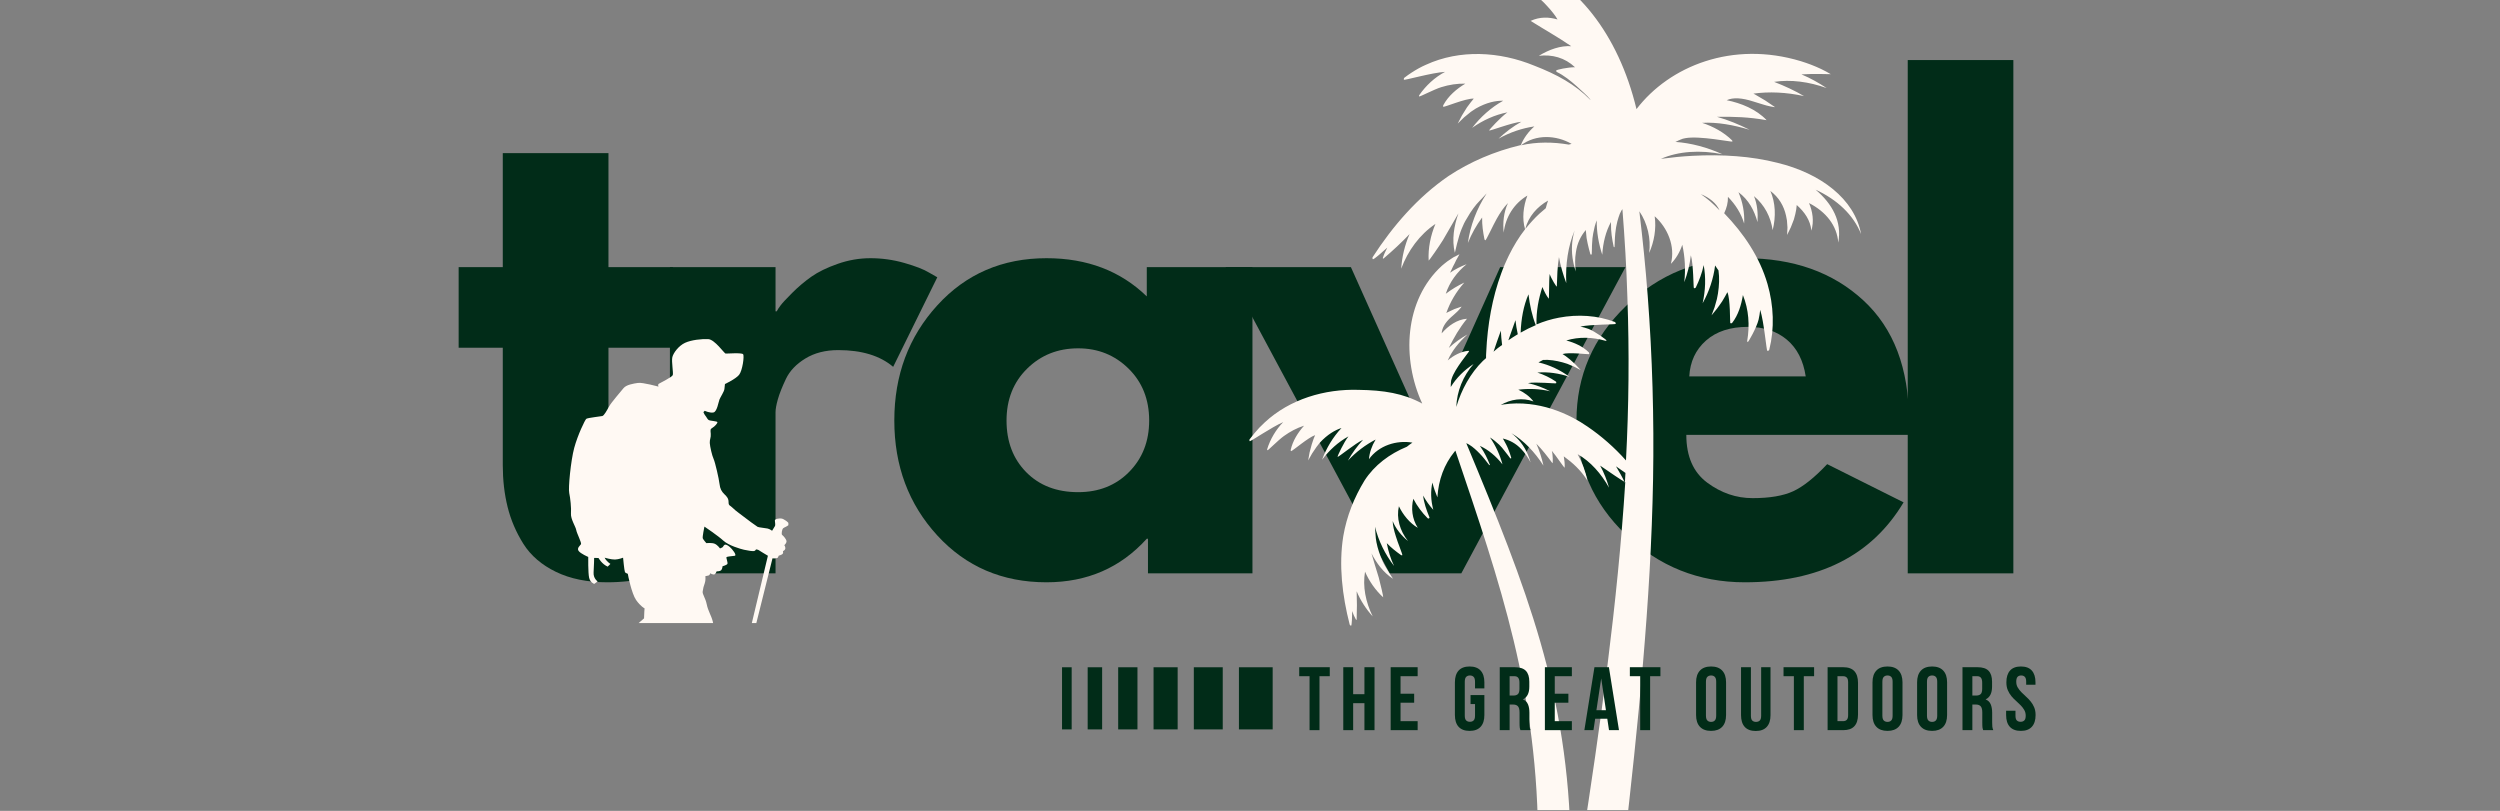 <svg xmlns="http://www.w3.org/2000/svg" xmlns:xlink="http://www.w3.org/1999/xlink" width="1002" zoomAndPan="magnify" viewBox="0 0 751.5 243.75" height="325" preserveAspectRatio="xMidYMid meet" version="1.2"><rect x="0" y="0" width="751.5" height="243.75" fill="#808080" stroke="none"/><defs><clipPath id="6249b29d04"><path d="M 134 0 L 617 0 L 617 243.5 L 134 243.5 Z M 134 0 "/></clipPath><clipPath id="2d2a79e41e"><path d="M 0.879 12 L 475 12 L 475 237 L 0.879 237 Z M 0.879 12 "/></clipPath><clipPath id="486973c3da"><rect x="0" width="475" y="0" height="225"/></clipPath><clipPath id="316c52e41f"><path d="M 241.5 0 L 425.484 0 L 425.484 243.5 L 241.5 243.5 Z M 241.5 0 "/></clipPath><clipPath id="ba605867ce"><path d="M 13.168 101.824 L 102.984 101.824 L 102.984 187.297 L 13.168 187.297 Z M 13.168 101.824 "/></clipPath><clipPath id="4b13048758"><rect x="0" width="483" y="0" height="244"/></clipPath></defs><g id="746425059c"><g clip-rule="nonzero" clip-path="url(#6249b29d04)"><g transform="matrix(1,0,0,1,134,-0)"><g clip-path="url(#4b13048758)"><g clip-rule="nonzero" clip-path="url(#2d2a79e41e)"><g transform="matrix(1,0,0,1,-0,12)"><g id="f5ae9dd91c" clip-path="url(#486973c3da)"><g style="fill:#012c18;fill-opacity:1;"><g transform="translate(0.996, 160.349)"><path style="stroke:none" d="M 16.141 -92.047 L 16.141 -126.312 L 47.906 -126.312 L 47.906 -92.047 L 67.281 -92.047 L 67.281 -67.828 L 47.906 -67.828 L 47.906 -38.578 C 47.906 -30.086 50.297 -25.844 55.078 -25.844 C 56.273 -25.844 57.531 -26.078 58.844 -26.547 C 60.164 -27.023 61.188 -27.504 61.906 -27.984 L 62.984 -28.703 L 70.875 -3.047 C 64.051 0.773 56.273 2.688 47.547 2.688 C 41.566 2.688 36.422 1.641 32.109 -0.453 C 27.805 -2.547 24.547 -5.352 22.328 -8.875 C 20.117 -12.406 18.535 -16.113 17.578 -20 C 16.617 -23.895 16.141 -28.051 16.141 -32.469 L 16.141 -67.828 L 2.875 -67.828 L 2.875 -92.047 Z M 16.141 -92.047 "/></g></g><g style="fill:#012c18;fill-opacity:1;"><g transform="translate(56.611, 160.349)"><path style="stroke:none" d="M 10.766 0 L 10.766 -92.047 L 42.516 -92.047 L 42.516 -78.766 L 42.875 -78.766 C 43.113 -79.242 43.504 -79.844 44.047 -80.562 C 44.586 -81.281 45.754 -82.535 47.547 -84.328 C 49.336 -86.117 51.25 -87.734 53.281 -89.172 C 55.32 -90.609 57.957 -91.895 61.188 -93.031 C 64.414 -94.164 67.703 -94.734 71.047 -94.734 C 74.516 -94.734 77.922 -94.254 81.266 -93.297 C 84.617 -92.336 87.078 -91.379 88.641 -90.422 L 91.141 -89 L 77.875 -62.078 C 73.926 -65.43 68.422 -67.109 61.359 -67.109 C 57.535 -67.109 54.25 -66.27 51.5 -64.594 C 48.75 -62.914 46.801 -60.879 45.656 -58.484 C 44.52 -56.098 43.711 -54.066 43.234 -52.391 C 42.754 -50.711 42.516 -49.395 42.516 -48.438 L 42.516 0 Z M 10.766 0 "/></g></g><g style="fill:#012c18;fill-opacity:1;"><g transform="translate(130.706, 160.349)"><path style="stroke:none" d="M 17.047 -11.391 C 8.43 -20.785 4.125 -32.301 4.125 -45.938 C 4.125 -59.57 8.43 -71.113 17.047 -80.562 C 25.66 -90.008 36.602 -94.734 49.875 -94.734 C 62.082 -94.734 72.129 -90.906 80.016 -83.25 L 80.016 -92.047 L 111.781 -92.047 L 111.781 0 L 80.375 0 L 80.375 -10.406 L 80.016 -10.406 C 72.129 -1.676 62.082 2.688 49.875 2.688 C 36.602 2.688 25.66 -2.004 17.047 -11.391 Z M 44.047 -61.531 C 39.922 -57.469 37.859 -52.266 37.859 -45.922 C 37.859 -39.586 39.832 -34.414 43.781 -30.406 C 47.727 -26.406 52.93 -24.406 59.391 -24.406 C 65.609 -24.406 70.719 -26.438 74.719 -30.5 C 78.727 -34.57 80.734 -39.719 80.734 -45.938 C 80.734 -52.27 78.672 -57.469 74.547 -61.531 C 70.422 -65.602 65.367 -67.641 59.391 -67.641 C 53.285 -67.641 48.172 -65.602 44.047 -61.531 Z M 44.047 -61.531 "/></g></g><g style="fill:#012c18;fill-opacity:1;"><g transform="translate(237.99, 160.349)"><path style="stroke:none" d="M 34.094 -92.047 L 56.516 -41.984 L 78.953 -92.047 L 116.625 -92.047 L 67.281 0 L 45.75 0 L -3.594 -92.047 Z M 34.094 -92.047 "/></g></g><g style="fill:#012c18;fill-opacity:1;"><g transform="translate(335.767, 160.349)"><path style="stroke:none" d="M 103.891 -41.625 L 37.141 -41.625 C 37.141 -35.164 39.234 -30.379 43.422 -27.266 C 47.609 -24.16 52.156 -22.609 57.062 -22.609 C 62.195 -22.609 66.258 -23.297 69.25 -24.672 C 72.25 -26.047 75.66 -28.766 79.484 -32.828 L 102.453 -21.344 C 92.879 -5.32 76.969 2.688 54.719 2.688 C 40.844 2.688 28.941 -2.066 19.016 -11.578 C 9.086 -21.086 4.125 -32.539 4.125 -45.938 C 4.125 -59.332 9.086 -70.812 19.016 -80.375 C 28.941 -89.945 40.844 -94.734 54.719 -94.734 C 69.312 -94.734 81.18 -90.516 90.328 -82.078 C 99.484 -73.648 104.062 -61.602 104.062 -45.938 C 104.062 -43.781 104.004 -42.344 103.891 -41.625 Z M 38.031 -59.203 L 73.031 -59.203 C 72.312 -63.992 70.426 -67.672 67.375 -70.234 C 64.32 -72.805 60.406 -74.094 55.625 -74.094 C 50.352 -74.094 46.16 -72.719 43.047 -69.969 C 39.941 -67.219 38.27 -63.629 38.031 -59.203 Z M 38.031 -59.203 "/></g></g><g style="fill:#012c18;fill-opacity:1;"><g transform="translate(428.699, 160.349)"><path style="stroke:none" d="M 10.766 0 L 10.766 -154.297 L 42.516 -154.297 L 42.516 0 Z M 10.766 0 "/></g></g></g></g></g><g clip-rule="nonzero" clip-path="url(#316c52e41f)"><path style=" stroke:none;fill-rule:nonzero;fill:#fff9f3;fill-opacity:1;" d="M 411.777 57.02 C 418.262 60.02 423.137 64.574 425.441 70.363 C 423.512 59.805 413.277 52.09 400.258 48.93 C 392.488 46.945 383.754 46.359 374.754 46.84 C 371.645 47 368.484 47.32 365.27 47.75 C 370.52 45.445 377.109 45.02 383.754 46.359 C 379.254 44.32 374.324 42.98 369.609 42.66 C 369.719 42.605 369.77 42.605 369.879 42.555 C 370.305 42.34 370.734 42.125 371.164 41.965 C 371.379 41.855 371.645 41.75 371.859 41.695 C 372.129 41.645 372.344 41.59 372.609 41.535 C 376.844 40.73 386.703 42.77 386.754 42.555 C 386.809 42.445 386.754 42.285 386.648 42.18 C 384.289 39.82 380.969 38 377.648 36.926 C 382.254 36.66 387.078 37.57 391.953 39.016 C 388.844 37.465 385.523 36.07 382.094 35.105 C 387.129 35.051 391.578 35.16 397.043 36.125 C 393.988 32.855 389.328 30.98 385.039 30.121 C 386.969 29.211 389.703 29.426 393.023 30.5 C 393.988 30.82 395.113 31.141 396.133 31.461 C 396.828 31.73 399.828 32.375 399.508 32.16 C 398.863 31.73 397.258 30.605 396.668 30.23 C 395.703 29.641 394.633 28.996 393.668 28.461 L 393.078 28.141 C 397.793 27.496 402.938 27.711 408.293 28.891 C 405.508 27.23 402.453 25.836 399.293 24.605 C 404.277 23.855 409.742 24.551 415.098 26.48 C 412.742 24.926 410.223 23.48 407.492 22.355 C 407.543 22.355 407.598 22.355 407.652 22.355 C 408.562 22.301 409.527 22.301 410.438 22.246 C 411.402 22.246 412.367 22.246 413.332 22.246 C 414.297 22.246 415.312 22.301 416.332 22.301 C 415.422 21.766 414.457 21.23 413.438 20.746 C 412.473 20.316 411.457 19.836 410.438 19.461 C 409.418 19.086 408.402 18.711 407.332 18.391 C 386.809 12.172 367.84 19.836 357.93 32.801 C 352.465 10.031 339.445 -5.938 324.012 -11.027 C 328.086 -8.133 331.836 -4.648 335.105 -0.309 C 334.516 -0.793 333.82 -1.223 333.176 -1.648 C 332.156 -2.293 331.086 -2.773 330.016 -3.148 C 328.246 -3.738 326.477 -4.062 324.656 -4.062 C 324.551 -4.062 324.441 -3.898 324.441 -3.738 C 324.441 -3.578 327.656 -1.438 329.051 -0.203 C 329.746 0.441 330.441 1.082 331.086 1.832 L 331.566 2.367 L 332.051 2.906 C 332.371 3.281 332.691 3.656 332.961 4.031 C 333.391 4.566 333.82 5.207 334.195 5.852 C 331.621 5.102 328.891 4.992 326.102 6.281 C 330.281 8.906 334.246 11.102 338.32 13.887 C 335.105 13.676 331.73 14.852 328.566 16.781 C 332.531 16.301 336.391 17.316 339.445 20.211 C 337.246 20.211 333.766 20.961 333.766 21.23 C 333.766 21.391 333.926 21.605 333.926 21.605 C 336.121 22.676 338.051 24.23 339.98 25.945 C 341.32 27.23 342.875 28.461 344.105 29.961 C 344.051 29.961 344.051 29.961 344 29.961 C 339.445 25.355 334.086 22.406 327.176 19.727 C 316.727 15.441 304.832 14.801 294.652 19.461 C 293.152 20.105 291.652 20.961 290.258 21.871 C 289.562 22.301 288.863 22.836 288.223 23.316 C 288.008 23.426 287.953 23.695 288.008 23.961 C 288.113 24.23 296.473 21.816 300.383 21.605 C 297.332 23.211 294.598 25.73 292.617 28.621 C 292.562 28.73 292.508 28.891 292.617 28.996 C 292.723 29.16 297.117 26.855 299.207 26.211 C 301.617 25.461 304.027 25.086 306.492 25.141 C 303.867 26.695 301.348 28.836 299.848 31.625 C 299.797 31.785 299.742 31.945 299.848 32.105 C 300.332 32.211 306.602 29.535 309.012 29.641 C 308.688 30.016 308.367 30.391 308.102 30.766 L 306.977 32.266 C 306.492 33.016 305.957 33.875 305.477 34.676 C 305.207 35.215 304.457 36.605 304.188 37.141 C 304.617 36.715 305.688 35.695 306.117 35.266 C 306.762 34.73 307.512 34.141 308.152 33.605 L 309.602 32.641 C 312.867 30.766 315.707 30.23 317.852 30.285 C 314.262 32.266 311.047 35.16 308.527 38.43 C 311.797 36.125 315.332 34.516 319.137 33.766 C 317.102 35.215 313.566 39.07 313.617 39.23 C 313.781 39.445 320.531 36.82 323.316 36.605 C 320.797 38 318.496 39.766 316.457 41.695 C 319.887 39.766 323.531 38.535 327.227 38 C 325.461 39.555 324.012 41.535 323.156 43.625 C 323.051 43.625 322.996 43.625 322.887 43.68 C 315.281 45.5 307.938 48.609 301.457 52.895 C 292.133 59.27 284.633 68.004 278.633 77.273 C 278.523 77.488 278.523 77.703 278.684 77.918 C 278.898 78.129 281.793 75.559 283.023 74.434 C 282.488 75.453 282.008 76.469 281.684 77.543 C 281.633 77.648 281.793 77.809 281.898 77.703 C 284.738 75.289 287.203 72.988 289.723 70.363 C 288.277 73.629 287.418 77.273 287.203 80.758 C 289.238 75.344 292.723 70.523 297.492 67.309 C 296.043 70.738 295.242 74.648 295.457 78.344 C 295.562 78.398 298.617 74.004 299.742 72.184 C 300.867 70.199 303.277 66.074 304.402 64.145 C 303.062 67.898 302.367 72.074 303.332 75.988 C 303.332 75.988 304.402 71.059 305.367 68.809 C 305.797 67.684 306.332 66.609 306.977 65.594 C 307.562 64.52 308.207 63.559 308.902 62.594 C 310.027 60.984 311.527 59.699 312.816 58.199 C 312.816 58.199 312.816 58.199 312.816 58.254 C 309.922 62.699 307.938 67.898 307.242 73.039 C 308.367 70.254 309.816 67.684 311.527 65.379 C 311.477 67.629 311.797 69.773 312.227 71.914 C 312.281 72.074 312.332 72.184 312.492 72.238 C 312.707 72.344 314.852 67.629 315.922 65.754 C 316.941 63.934 318.066 62.27 319.297 61.039 C 318.012 63.77 317.691 66.984 318.012 69.934 C 318.547 65.27 321.121 61.145 325.137 58.789 C 323.906 61.949 323.477 65.754 324.441 68.914 C 322.566 71.324 320.961 73.953 319.566 76.793 C 319.137 77.648 318.762 78.559 318.332 79.469 C 317.957 80.383 317.582 81.293 317.262 82.203 C 314.582 89.488 313.137 97.582 312.762 105.832 C 312.707 106.422 312.707 107.062 312.707 107.652 C 312.387 107.922 312.066 108.242 311.742 108.512 C 308.047 112.152 305.312 117.082 303.762 122.336 C 303.922 117.617 305.797 113.012 308.957 109.422 C 306.227 111.191 303.812 113.547 302.098 116.332 C 302.098 116.281 302.098 116.172 302.098 116.117 C 302.098 115.742 302.098 115.367 302.152 114.992 C 302.152 114.781 302.207 114.617 302.207 114.402 C 302.262 114.242 302.312 114.027 302.367 113.867 C 303.277 110.812 307.727 105.672 307.617 105.562 C 307.562 105.457 307.457 105.457 307.352 105.457 C 305.152 105.672 302.902 106.848 301.188 108.352 C 302.527 105.297 304.672 102.777 307.137 100.527 C 305.152 101.652 303.223 102.992 301.508 104.598 C 303.117 101.383 304.617 98.707 306.977 95.812 C 303.973 96.027 301.297 97.957 299.367 100.207 C 299.473 98.543 300.438 96.938 302.152 95.383 C 302.688 94.953 303.223 94.418 303.762 93.938 C 304.137 93.668 305.527 92.113 305.312 92.168 C 304.832 92.328 303.652 92.758 303.172 92.918 C 302.473 93.238 301.777 93.562 301.133 93.883 L 300.758 94.098 C 301.887 90.828 303.707 87.723 306.172 84.934 C 304.242 85.848 302.367 86.973 300.598 88.312 C 301.723 84.828 303.973 81.773 306.867 79.418 C 305.152 80.059 303.438 80.918 301.887 81.988 C 301.887 81.934 301.938 81.934 301.938 81.883 C 302.207 81.293 302.527 80.703 302.797 80.059 C 303.117 79.469 303.438 78.879 303.707 78.238 C 304.027 77.648 304.402 77.059 304.723 76.418 C 304.082 76.738 303.438 77.059 302.848 77.379 C 302.262 77.754 301.672 78.129 301.082 78.559 C 300.492 78.988 299.957 79.469 299.422 79.898 C 288.113 90.238 287.312 107.867 293.527 121.316 C 287.793 118.207 281.898 117.297 274.398 117.191 C 264.219 116.867 253.715 119.977 246.215 126.941 C 245.09 127.961 244.02 129.086 243.055 130.266 C 242.57 130.852 242.145 131.441 241.66 132.031 C 241.5 132.191 241.555 132.461 241.66 132.621 C 241.82 132.836 248.41 128.281 251.734 126.887 C 249.539 129.141 247.824 132.031 246.91 135.031 C 246.859 135.141 246.91 135.246 247.02 135.355 C 247.125 135.461 250.289 132.246 251.949 131.066 C 253.824 129.727 255.805 128.656 258.004 127.961 C 256.129 130.051 254.574 132.566 253.984 135.246 C 253.93 135.355 253.984 135.516 254.09 135.621 C 254.574 135.57 259.234 131.496 261.324 130.801 C 261.164 131.176 261.004 131.602 260.844 131.977 L 260.309 133.586 C 260.094 134.336 259.879 135.191 259.664 135.996 C 259.559 136.531 259.344 137.871 259.234 138.406 C 259.504 137.926 260.145 136.746 260.414 136.32 C 260.844 135.676 261.324 134.98 261.754 134.336 L 262.719 133.105 C 265.023 130.586 267.379 129.246 269.254 128.656 C 266.684 131.391 264.699 134.711 263.414 138.195 C 265.609 135.301 268.238 132.891 271.344 131.176 C 269.949 132.941 267.969 137.176 268.074 137.336 C 268.289 137.496 273.379 133.266 275.738 132.191 C 273.969 134.121 272.414 136.211 271.184 138.461 C 273.648 135.836 276.434 133.746 279.488 132.141 C 279.488 132.141 279.488 132.141 279.488 132.191 C 278.363 134.016 277.668 136.051 277.508 138.031 C 280.453 133.906 285.812 132.246 290.578 133.051 C 289.988 133.426 289.453 133.855 288.918 134.281 C 283.723 136.426 279.168 139.801 276.168 144.461 C 273.059 149.555 270.809 155.18 269.789 161.18 C 268.398 169.859 269.469 179.023 271.719 187.754 C 271.773 187.914 271.934 188.078 272.148 188.078 C 272.363 188.078 272.469 185.023 272.469 183.684 C 272.738 184.539 273.113 185.398 273.594 186.254 C 273.648 186.363 273.809 186.363 273.809 186.203 C 273.918 183.254 273.918 180.574 273.809 177.734 C 274.934 180.469 276.648 183.094 278.633 185.289 C 276.488 180.949 275.578 176.234 276.328 171.844 C 277.559 174.684 279.488 177.469 281.793 179.559 C 281.898 179.559 280.934 175.324 280.453 173.609 C 279.918 171.844 278.738 168.09 278.258 166.324 C 279.758 169.27 281.898 172.164 284.738 173.984 C 284.738 173.984 282.383 170.449 281.578 168.629 C 281.148 167.715 280.828 166.805 280.508 165.84 C 280.184 164.93 279.969 163.965 279.758 163 C 279.434 161.449 279.488 159.895 279.328 158.34 C 280.344 162.52 282.383 166.699 285.062 170.129 C 283.988 167.879 283.293 165.574 282.863 163.27 C 284.203 164.664 285.648 165.789 287.148 166.859 C 287.258 166.914 287.363 166.965 287.523 166.914 C 287.738 166.859 286.078 162.949 285.598 161.234 C 285.062 159.57 284.688 158.02 284.633 156.625 C 285.543 158.93 287.312 161.074 289.238 162.625 C 286.773 159.52 285.703 155.715 286.508 152.18 C 287.738 154.75 289.777 157.27 292.188 158.66 C 290.418 155.875 290.152 152.715 290.848 149.93 C 291.973 152.125 293.473 154.105 295.133 155.77 C 295.402 156.035 295.832 155.77 295.668 155.445 C 294.758 153.25 294.008 151.055 293.793 148.965 C 294.652 150.516 295.668 151.965 296.848 153.25 C 296.098 150.355 295.992 147.625 296.582 145.051 C 296.957 146.605 297.492 148.105 298.082 149.5 C 298.402 144.25 300.117 139.586 303.223 135.781 C 303.332 135.676 303.438 135.57 303.492 135.461 C 316.996 175.484 328.461 208.277 328.352 254.41 C 328.352 254.41 330.871 254.516 338.16 254.41 C 337.461 208.543 325.086 177.199 306.762 133.211 C 306.812 133.211 306.812 133.211 306.867 133.266 C 307.137 133.371 307.402 133.531 307.672 133.691 L 308.477 134.23 C 308.957 134.605 309.602 135.141 310.027 135.57 C 310.242 135.781 310.566 136.105 310.777 136.32 C 311.797 137.336 312.656 138.516 313.617 139.746 C 313.727 139.91 313.941 139.801 313.832 139.641 C 313.137 137.871 312.227 135.996 311.102 134.391 C 310.992 134.281 310.941 134.121 310.832 134.016 C 313.406 135.191 315.707 137.121 317.637 139.586 C 316.887 136.746 315.602 133.961 313.887 131.496 C 314.852 132.086 315.762 132.836 316.672 133.691 C 316.941 134.016 317.262 134.281 317.531 134.605 C 317.797 134.926 318.066 135.246 318.332 135.621 C 318.602 135.945 318.871 136.32 319.137 136.641 C 319.137 136.641 319.941 137.711 319.941 137.711 C 320.102 137.926 320.371 137.766 320.262 137.551 C 319.996 136.695 319.727 135.781 319.352 134.926 C 319.191 134.496 318.977 134.066 318.762 133.641 C 318.547 133.211 318.281 132.781 318.066 132.355 C 317.957 132.191 317.852 131.977 317.746 131.816 C 319.781 132.301 321.656 133.266 323.316 135.031 C 324.387 136.156 325.352 137.551 326.102 138.996 C 325.836 138.195 325.621 137.391 325.246 136.586 C 324.176 134.066 322.461 131.816 320.316 130.211 C 324.121 132.461 327.391 135.945 329.961 139.961 C 329.477 137.766 328.781 135.516 327.816 133.371 C 329.586 135.141 331.141 137.176 332.641 139.211 C 332.855 139.48 332.801 136.641 332.48 135.516 C 333.711 136.906 336.336 140.926 336.336 140.551 C 336.391 139.48 336.281 138.301 336.07 137.176 C 338.746 139.105 341.211 141.355 343.141 144.41 C 342.66 141.785 341.586 138.996 340.246 136.531 C 344.105 138.73 347.32 142.371 349.68 146.605 C 349.035 144.355 348.18 142.105 347 139.961 C 349.25 141.516 353.91 144.73 354.555 144.945 C 352.305 180.734 347 218.777 341.426 254.41 L 354.23 254.41 C 358.359 218.082 362.27 180.844 362.914 144.035 C 363.234 125.656 362.699 107.223 361.305 88.953 C 360.66 80.434 359.805 71.969 358.785 63.504 C 361.25 67.094 362.324 71.809 361.734 76.043 C 363.234 72.664 363.93 68.754 363.395 65.004 C 367.254 68.434 369.664 74.004 368.27 79.309 C 369.77 77.809 370.949 75.828 371.699 73.578 C 372.504 77.219 372.719 81.023 372.289 84.828 C 373.254 82.258 373.949 79.523 374.27 76.738 C 375.074 79.418 375.02 86.488 375.184 86.598 C 375.398 86.703 375.664 86.598 375.773 86.383 C 376.789 84.293 377.648 82.043 378.129 79.684 C 378.824 83.488 378.664 87.293 377.809 91.152 C 379.738 87.723 381.074 83.758 381.559 79.793 C 381.879 80.328 382.254 80.809 382.578 81.293 C 382.898 83.543 382.789 85.848 382.414 88.258 L 382.094 89.918 C 381.879 90.723 381.613 91.578 381.398 92.383 C 381.184 92.918 380.699 94.258 380.488 94.793 C 380.863 94.367 381.824 93.188 382.148 92.758 C 382.629 92.062 383.219 91.312 383.703 90.562 L 384.613 89.008 C 384.828 88.633 385.039 88.203 385.254 87.828 C 386.168 90.027 386.004 96.562 386.113 97.098 C 386.273 97.258 386.543 97.207 386.703 97.043 C 388.523 94.688 389.434 91.688 389.918 88.688 C 391.684 93.078 392.008 97.793 391.203 102.508 C 391.203 102.617 391.258 102.777 391.363 102.832 C 391.523 102.938 394.043 98.492 394.633 96.078 C 394.848 95.117 395.008 94.152 395.113 93.133 C 396.293 96.883 396.988 105.402 397.258 105.457 C 397.523 105.512 397.793 105.348 397.848 105.082 C 399.453 98.758 399.188 91.848 397.312 85.363 C 394.953 77.219 390.133 70.148 384.289 64.094 C 385.039 62.539 385.469 60.879 385.414 59.219 C 385.414 59.219 385.414 59.164 385.414 59.164 C 387.668 61.469 389.383 64.145 390.293 67.199 C 390.453 63.934 389.863 60.77 388.578 57.77 C 391.684 60.074 393.348 63.289 394.309 66.773 C 394.473 64.094 394.258 61.414 393.238 58.949 C 396.453 61.629 398.273 65.219 398.863 69.184 C 399.883 65.109 399.723 60.93 398.168 57.395 C 400.738 59.324 402.238 61.895 402.883 64.844 L 403.152 66.234 C 403.203 66.934 403.258 67.684 403.312 68.379 C 403.312 68.863 403.203 70.148 403.203 70.629 C 403.473 70.148 404.062 68.809 404.328 68.324 C 404.598 67.574 404.973 66.719 405.242 65.969 L 405.668 64.359 C 405.883 63.449 406.043 62.539 406.098 61.629 C 408.457 63.719 410.223 66.234 410.492 69.344 C 411.348 66.449 410.867 63.559 409.793 61.039 C 414.887 63.664 418.207 67.789 418.582 72.934 C 419.762 66.559 416.762 61.254 411.777 57.02 Z M 351.555 60.289 Z M 323.211 43.68 C 327.656 40.305 333.766 40.57 338.426 43.25 C 338.16 43.305 337.891 43.41 337.57 43.465 C 332.855 42.66 327.977 42.605 323.211 43.68 Z M 331.355 60.289 C 331.086 61.039 330.871 61.789 330.656 62.594 C 330.016 63.129 329.371 63.664 328.727 64.254 C 327.227 65.648 325.836 67.199 324.496 68.859 C 325.461 65.004 328.141 62.109 331.355 60.289 Z M 325.461 88.473 C 325.836 91.633 326.531 94.902 327.656 97.742 C 326.102 98.383 324.602 99.133 323.102 99.992 C 323.262 95.867 323.961 91.902 325.461 88.473 Z M 321.547 96.242 C 321.711 97.633 321.922 99.082 322.246 100.473 C 321.281 101.062 320.316 101.652 319.406 102.297 C 320.156 100.207 321.012 97.793 321.547 96.242 Z M 314.957 105.723 C 315.656 103.582 316.406 101.492 317.156 99.402 C 317.207 100.848 317.371 102.297 317.531 103.688 C 316.621 104.332 315.762 104.973 314.957 105.723 Z M 354.5 144.035 C 354.5 144.41 354.445 144.785 354.445 145.105 C 353.645 143.391 352.73 141.785 351.77 140.176 C 352.73 140.82 353.695 141.516 354.609 142.16 C 354.555 142.801 354.555 143.391 354.5 144.035 Z M 354.77 138.406 C 351.285 134.496 347.375 131.066 343.195 128.227 C 342.5 127.746 341.75 127.316 341.051 126.836 C 340.301 126.406 339.551 125.977 338.855 125.602 C 334.676 123.406 330.176 121.961 325.781 121.477 C 323.102 121.156 320.477 121.207 317.906 121.582 C 317.637 121.637 317.371 121.691 317.102 121.746 C 320.047 120.031 323.691 119.441 326.961 120.672 C 325.836 119.172 324.227 117.992 322.406 117.137 C 325.566 116.762 328.781 116.867 331.996 117.617 C 329.906 116.547 327.656 115.691 325.301 115.156 C 327.656 114.727 333.605 115.367 333.766 115.207 C 333.871 115.047 333.82 114.781 333.656 114.672 C 331.996 113.547 330.121 112.637 328.141 111.992 C 331.406 111.727 334.621 112.207 337.785 113.277 C 335.051 111.242 331.781 109.688 328.461 108.938 C 328.941 108.727 329.371 108.402 329.855 108.188 C 331.781 108.082 333.766 108.402 335.746 108.938 L 337.141 109.367 C 337.785 109.637 338.535 109.957 339.176 110.227 C 339.605 110.438 340.73 111.027 341.16 111.242 C 340.785 110.867 339.926 109.902 339.605 109.582 C 339.07 109.102 338.48 108.512 337.891 108.027 L 336.656 107.062 C 336.336 106.848 336.016 106.637 335.695 106.422 C 337.621 105.832 343.141 106.527 343.625 106.473 C 343.785 106.312 343.73 106.098 343.625 105.938 C 341.801 104.117 339.285 102.992 336.82 102.348 C 340.676 101.172 344.695 101.332 348.66 102.457 C 348.766 102.457 348.875 102.457 348.93 102.348 C 349.035 102.242 345.5 99.617 343.516 98.867 C 342.711 98.598 341.91 98.332 341.051 98.168 C 344.32 97.473 351.605 97.582 351.66 97.367 C 351.77 97.152 351.605 96.883 351.395 96.777 C 346.195 94.793 340.301 94.418 334.621 95.492 C 332.316 95.918 330.066 96.617 327.871 97.527 C 327.766 93.453 328.516 89.758 329.641 86.273 C 330.176 87.562 330.766 88.738 331.516 89.758 C 331.73 90.133 331.566 84.559 331.836 82.363 C 332.266 83.703 333.98 86.488 333.98 86.113 C 334.086 83.168 334.141 80.113 334.621 77.273 C 335.105 79.953 335.906 82.684 336.82 85.098 C 336.551 79.469 337.355 73.953 339.336 69.289 C 338.426 72.238 338.266 75.559 338.91 78.719 C 339.07 79.684 339.391 80.648 339.66 81.613 C 339.445 79.633 339.391 77.703 339.711 75.879 C 340.086 73.094 341.211 70.898 342.711 69.129 C 342.711 69.398 342.711 69.613 342.766 69.879 C 342.82 70.469 342.875 71.004 342.926 71.539 C 343.035 72.074 343.141 72.664 343.25 73.203 C 343.461 74.273 343.785 75.344 344.051 76.363 C 344.105 76.629 344.48 76.629 344.48 76.309 C 344.48 76.254 344.535 74.754 344.535 74.703 C 344.535 74.164 344.535 73.684 344.59 73.148 C 344.641 72.664 344.641 72.129 344.695 71.648 C 344.75 71.164 344.855 70.684 344.91 70.199 C 345.176 68.754 345.5 67.414 345.98 66.234 C 345.926 69.773 346.57 73.309 347.641 76.578 C 347.855 72.934 348.715 69.559 350.266 66.719 C 350.266 66.879 350.266 67.094 350.266 67.254 C 350.215 69.559 350.59 71.914 351.07 74.164 C 351.125 74.379 351.34 74.379 351.34 74.113 C 351.395 72.344 351.445 70.574 351.715 68.914 C 351.77 68.539 351.82 68.059 351.93 67.684 C 352.035 66.984 352.305 66.074 352.52 65.379 L 352.895 64.309 C 353.055 63.984 353.215 63.664 353.375 63.344 C 353.48 63.184 353.59 63.02 353.695 62.859 C 354.395 71.699 354.93 80.594 355.195 89.438 C 355.785 105.887 355.625 122.172 354.77 138.406 Z M 380.059 60.504 C 379.199 59.754 378.234 59.055 377.273 58.359 C 379.898 59.43 381.934 61.094 382.898 63.234 C 381.988 62.27 381.023 61.359 380.059 60.504 Z M 380.059 60.504 "/></g><g clip-rule="nonzero" clip-path="url(#ba605867ce)"><path style=" stroke:none;fill-rule:nonzero;fill:#fff9f3;fill-opacity:1;" d="M 100.961 155.871 C 100.367 155.781 98.859 155.91 98.926 156.527 C 98.992 157.141 99.145 157.82 98.969 158.105 C 98.793 158.391 98.09 159.551 98.09 159.551 C 98.09 159.551 97.41 159.023 96.711 158.871 C 96.008 158.715 94.082 158.562 93.73 158.367 C 93.383 158.168 90.293 155.926 89.668 155.398 C 89.043 154.875 87.109 153.562 86.289 152.707 C 85.465 151.855 85.008 152.082 85.008 150.965 C 85.008 149.848 84.547 149.324 83.727 148.535 C 82.906 147.746 82.449 146.93 82.285 145.445 C 82.121 143.969 80.973 138.945 80.512 137.961 C 80.047 136.98 79.426 134.254 79.359 133.164 C 79.293 132.082 79.754 131.59 79.652 130.41 C 79.559 129.227 79.457 128.996 80.145 128.605 C 80.832 128.211 81.656 127.293 81.656 126.93 C 81.656 126.57 79.391 126.535 78.996 126.242 C 78.602 125.949 78.402 125.391 78.043 124.965 C 77.684 124.535 77.449 123.879 77.449 123.879 L 77.844 123.484 C 77.844 123.484 79.453 124.242 80.504 123.977 C 81.559 123.711 81.984 120.793 82.281 120.07 C 82.574 119.348 83.66 117.738 83.758 116.953 C 83.855 116.164 83.922 115.441 83.922 115.441 C 83.922 115.441 87.141 113.934 88.16 112.688 C 89.18 111.441 89.801 107.004 89.375 106.48 C 88.949 105.957 84.516 106.316 84.121 106.285 C 83.727 106.25 80.84 102.035 78.906 101.941 C 76.969 101.844 73.816 102.172 71.914 103.055 C 70.008 103.941 68.402 106.078 68.102 107.391 C 67.809 108.703 68.465 112.086 68.234 112.746 C 68.004 113.402 64.391 115.105 64.027 115.371 C 63.668 115.637 63.934 116.223 63.934 116.223 C 63.934 116.223 59.238 114.91 57.793 115.105 C 56.352 115.305 54.25 115.664 53.426 116.684 C 52.602 117.703 49.746 120.984 49.059 122.234 C 48.371 123.48 47.582 124.93 47.055 125.059 C 46.531 125.191 42.621 125.586 42.23 125.91 C 41.836 126.238 39.672 130.738 38.617 134.613 C 37.57 138.484 36.781 146.766 37.109 148.207 C 37.434 149.652 37.766 152.738 37.633 154.379 C 37.504 156.02 39.074 158.387 39.211 159.305 C 39.344 160.227 40.883 163.18 40.652 163.574 C 40.422 163.969 39.309 164.758 39.934 165.609 C 40.559 166.461 42.824 167.414 42.824 167.414 C 42.824 167.414 42.754 172.141 43.086 173.652 C 43.418 175.16 44.633 175.523 44.633 175.523 L 45.652 174.77 C 45.652 174.77 44.305 173.914 44.434 172.039 C 44.562 170.168 44.598 167.707 44.598 167.707 L 45.91 167.738 C 45.91 167.738 46.93 169.578 48.668 170.332 L 49.488 169.512 C 49.488 169.512 48.242 168.723 47.75 167.641 C 47.75 167.641 49.75 168.23 50.867 168.195 C 51.98 168.164 53.297 167.641 53.297 167.641 C 53.297 167.641 53.656 171.512 53.855 171.941 C 54.051 172.367 54.738 172.367 54.738 172.566 C 54.738 172.762 55.855 178.41 57.203 180.348 C 58.551 182.285 59.762 182.879 59.762 182.879 C 59.762 182.879 59.621 184.324 59.602 185.879 L 20.156 220.066 C 19.547 219.465 18.996 219.105 18.852 219.238 C 18.711 219.371 19.012 219.945 19.547 220.594 L 13.273 226.039 C 13.273 226.039 13.188 226.398 13.348 226.594 C 13.508 226.789 13.734 226.738 13.734 226.738 L 20.164 221.277 C 20.773 221.883 21.328 222.238 21.473 222.105 C 21.617 221.977 21.32 221.406 20.781 220.754 L 59.656 187.754 C 59.711 188.391 59.809 188.938 59.977 189.273 C 60.664 190.652 61.059 192.723 60.961 193.512 C 60.863 194.301 60.668 195.133 60.668 195.578 C 60.668 196.023 60.816 196.961 60.027 197.551 C 59.238 198.145 58.203 199.965 56.922 200.656 C 55.641 201.344 50.613 203.809 47.609 205.633 C 44.605 207.453 39.93 211.148 38.84 212.379 C 37.758 213.609 36.086 214.988 35.785 214.988 C 35.488 214.988 33.195 214.859 32.094 215.137 C 30.996 215.414 29.914 215.926 29.828 215.926 C 29.746 215.926 28.746 215.727 27.922 216.07 C 27.102 216.414 28.414 222.688 28.793 223.359 C 29.168 224.031 29.957 224.543 30.008 225.477 C 30.059 226.414 30.68 231.059 31.453 233.031 C 32.223 235.004 34.801 238.203 35.574 238.5 C 36.344 238.793 37.246 237.906 37.246 237.906 C 37.246 237.906 37.918 237.434 37.754 236.414 C 37.59 235.395 37.066 232.996 37.293 232.047 C 37.52 231.094 38.836 229.848 38.934 228.5 C 39.031 227.152 39.227 225.316 39.492 225.086 C 39.754 224.852 42.316 223.77 42.512 223.246 C 42.711 222.723 44.188 222.953 44.352 222.164 C 44.516 221.375 46.547 219.832 47.766 218.848 C 48.98 217.863 53.543 214.285 55.285 213.203 C 57.027 212.117 59.027 211.758 59.652 211.492 C 60.277 211.23 60.898 210.148 61.359 209.918 C 61.82 209.684 63.824 208.867 64.777 208.473 C 65.727 208.078 67.402 207.555 68.062 207.094 C 68.719 206.629 69.605 205.223 69.605 205.223 C 69.605 205.223 69.934 211.625 69.703 212.871 C 69.469 214.117 69.273 219.797 69.273 222.129 C 69.273 224.465 69.34 229.09 69.539 229.453 C 69.734 229.812 70.883 230.078 70.723 230.473 C 70.559 230.867 69.637 231.77 69.77 232.488 C 69.898 233.211 70.723 234.887 70.672 236.086 C 70.621 237.285 70.441 238.391 71.066 238.562 C 71.691 238.73 73.805 238.961 76.238 238.926 C 78.668 238.891 78.555 238.121 79.027 237.973 C 79.504 237.828 81.59 237.859 82.805 238.254 C 84.023 238.648 86.648 238.941 88.734 238.797 C 90.82 238.648 93 238.289 93.531 237.926 C 94.055 237.566 93.234 236.512 93.234 236.512 C 93.234 236.512 92.645 234.789 91.117 234.559 C 89.59 234.328 88.012 234.129 86.965 233.555 C 85.914 232.98 85.16 231.898 84.32 231.387 C 83.883 231.121 83.219 230.652 82.652 230.16 L 83.824 225.465 C 84.672 225.602 85.332 225.57 85.367 225.379 C 85.41 225.188 84.832 224.898 84.02 224.68 L 98.211 167.836 C 98.863 167.93 99.625 167.797 99.754 167.672 C 99.938 167.488 100.078 167.039 100.078 167.039 C 100.078 167.039 100.957 166.801 101.242 166.516 C 101.527 166.23 101.352 165.684 101.352 165.684 C 101.352 165.684 102.031 165.398 102.074 164.852 C 102.113 164.309 101.766 163.887 101.766 163.887 C 101.766 163.887 102.465 163.273 102.426 162.684 C 102.383 162.094 101.484 161.062 101.133 160.824 C 100.785 160.586 101.09 159.117 101.398 158.812 C 101.703 158.504 103.105 158.109 103.145 157.566 C 103.188 157.02 101.547 155.965 100.957 155.879 Z M 83.125 224.488 C 82.281 224.355 81.621 224.387 81.578 224.578 C 81.539 224.766 82.117 225.055 82.934 225.273 L 81.938 229.461 C 81.758 229.254 81.621 229.062 81.566 228.898 C 81.328 228.199 81.457 227.824 81.062 227.52 C 80.668 227.211 80.145 226.859 80.145 226.859 C 80.145 226.859 80.934 224.805 80.844 224.164 C 80.758 223.531 79.992 220.73 79.926 219.961 C 79.859 219.191 81.258 214.582 80.863 212.859 C 80.469 211.133 80.125 209.363 80.27 208.324 C 80.418 207.289 82.785 204.531 82.785 202.07 C 82.785 199.605 81.359 195.719 81.109 194.191 C 80.863 192.664 80.715 188.672 80.27 186.852 C 79.824 185.031 78.844 183.648 78.449 181.68 C 78.055 179.707 77.121 178.676 77.219 177.836 C 77.316 176.996 77.562 176.016 77.863 175.273 C 78.156 174.535 78.047 173.176 78.047 173.176 C 78.047 173.176 78.727 173.09 79.031 172.98 C 79.34 172.871 79.496 172.367 79.496 172.367 C 79.496 172.367 80.371 172.805 80.742 172.676 C 81.113 172.543 81.422 171.754 81.422 171.754 C 81.422 171.754 82.406 171.777 82.777 171.406 C 83.148 171.035 83.191 170.223 83.191 170.223 C 83.191 170.223 84.461 169.875 84.66 169.5 C 84.855 169.129 84.211 167.652 84.395 167.469 C 84.578 167.281 86.062 167.18 86.844 167.074 C 87.633 166.965 86.102 165.016 85.355 164.398 C 84.613 163.789 84.086 163.57 83.777 163.789 C 83.473 164.004 83.383 164.422 83.098 164.574 C 82.812 164.73 82.441 164.859 82.441 164.859 C 82.441 164.859 81.699 163.832 80.863 163.461 C 80.031 163.086 78.324 163.262 78.324 163.262 C 78.324 163.262 77.406 162.234 77.25 161.82 C 77.094 161.402 77.754 158.293 77.754 158.293 C 77.754 158.293 81.824 161.031 83.445 162.52 C 85.066 164.008 88.613 165.016 89.645 165.254 C 90.676 165.496 92.25 165.738 92.664 165.648 C 93.082 165.562 93.258 165.148 93.258 165.148 C 93.258 165.148 93.891 165.168 94.305 165.52 C 94.625 165.789 95.977 166.496 96.832 167.059 L 83.125 224.484 Z M 83.125 224.488 "/></g><path style="fill:none;stroke-width:7;stroke-linecap:butt;stroke-linejoin:miter;stroke:#012c18;stroke-opacity:1;stroke-miterlimit:4;" d="M -0 3.501 L 12.886 3.501 " transform="matrix(0,1.449,-1.449,0,248.568,200.583)"/><path style="fill:none;stroke-width:6;stroke-linecap:butt;stroke-linejoin:miter;stroke:#012c18;stroke-opacity:1;stroke-miterlimit:4;" d="M -0 2.999 L 12.886 2.999 " transform="matrix(0,1.449,-1.449,0,233.555,200.583)"/><path style="fill:none;stroke-width:5;stroke-linecap:butt;stroke-linejoin:miter;stroke:#012c18;stroke-opacity:1;stroke-miterlimit:4;" d="M -0 2.501 L 12.886 2.501 " transform="matrix(0,1.449,-1.449,0,220.006,200.583)"/><path style="fill:none;stroke-width:4;stroke-linecap:butt;stroke-linejoin:miter;stroke:#012c18;stroke-opacity:1;stroke-miterlimit:4;" d="M -0 2 L 12.886 2 " transform="matrix(0,1.449,-1.449,0,207.921,200.583)"/><path style="fill:none;stroke-width:3;stroke-linecap:butt;stroke-linejoin:miter;stroke:#012c18;stroke-opacity:1;stroke-miterlimit:4;" d="M -0 1.499 L 12.886 1.499 " transform="matrix(0,1.449,-1.449,0,197.3,200.583)"/><path style="fill:none;stroke-width:2;stroke-linecap:butt;stroke-linejoin:miter;stroke:#012c18;stroke-opacity:1;stroke-miterlimit:4;" d="M -0 0.999 L 12.886 0.999 " transform="matrix(0,1.449,-1.449,0,188.143,200.583)"/><g style="fill:#012c18;fill-opacity:1;"><g transform="translate(256.277, 219.485)"><path style="stroke:none" d="M 0.266 -18.922 L 9.453 -18.922 L 9.453 -16.219 L 6.359 -16.219 L 6.359 0 L 3.375 0 L 3.375 -16.219 L 0.266 -16.219 Z M 0.266 -18.922 "/></g></g><g style="fill:#012c18;fill-opacity:1;"><g transform="translate(268.711, 219.485)"><path style="stroke:none" d="M 4.047 0 L 1.078 0 L 1.078 -18.922 L 4.047 -18.922 L 4.047 -10.812 L 7.438 -10.812 L 7.438 -18.922 L 10.469 -18.922 L 10.469 0 L 7.438 0 L 7.438 -8.109 L 4.047 -8.109 Z M 4.047 0 "/></g></g><g style="fill:#012c18;fill-opacity:1;"><g transform="translate(282.956, 219.485)"><path style="stroke:none" d="M 4.047 -10.953 L 8.141 -10.953 L 8.141 -8.25 L 4.047 -8.25 L 4.047 -2.703 L 9.188 -2.703 L 9.188 0 L 1.078 0 L 1.078 -18.922 L 9.188 -18.922 L 9.188 -16.219 L 4.047 -16.219 Z M 4.047 -10.953 "/></g></g><g style="fill:#012c18;fill-opacity:1;"><g transform="translate(295.606, 219.485)"><path style="stroke:none" d=""/></g></g><g style="fill:#012c18;fill-opacity:1;"><g transform="translate(302.5, 219.485)"><path style="stroke:none" d="M 5.547 -10.547 L 9.703 -10.547 L 9.703 -4.547 C 9.703 -3.016 9.328 -1.836 8.578 -1.016 C 7.828 -0.191 6.723 0.219 5.266 0.219 C 3.805 0.219 2.703 -0.191 1.953 -1.016 C 1.211 -1.836 0.844 -3.016 0.844 -4.547 L 0.844 -14.375 C 0.844 -15.906 1.211 -17.082 1.953 -17.906 C 2.703 -18.727 3.805 -19.141 5.266 -19.141 C 6.723 -19.141 7.828 -18.727 8.578 -17.906 C 9.328 -17.082 9.703 -15.906 9.703 -14.375 L 9.703 -12.547 L 6.891 -12.547 L 6.891 -14.562 C 6.891 -15.25 6.75 -15.734 6.469 -16.016 C 6.195 -16.297 5.828 -16.438 5.359 -16.438 C 4.891 -16.438 4.516 -16.297 4.234 -16.016 C 3.953 -15.734 3.812 -15.25 3.812 -14.562 L 3.812 -4.359 C 3.812 -3.672 3.953 -3.191 4.234 -2.922 C 4.516 -2.648 4.891 -2.516 5.359 -2.516 C 5.828 -2.516 6.195 -2.648 6.469 -2.922 C 6.75 -3.191 6.891 -3.672 6.891 -4.359 L 6.891 -7.844 L 5.547 -7.844 Z M 5.547 -10.547 "/></g></g><g style="fill:#012c18;fill-opacity:1;"><g transform="translate(315.745, 219.485)"><path style="stroke:none" d="M 7.297 0 C 7.266 -0.125 7.227 -0.238 7.188 -0.344 C 7.156 -0.457 7.125 -0.594 7.094 -0.75 C 7.07 -0.914 7.055 -1.125 7.047 -1.375 C 7.035 -1.625 7.031 -1.941 7.031 -2.328 L 7.031 -5.297 C 7.031 -6.18 6.875 -6.801 6.562 -7.156 C 6.258 -7.52 5.766 -7.703 5.078 -7.703 L 4.047 -7.703 L 4.047 0 L 1.078 0 L 1.078 -18.922 L 5.562 -18.922 C 7.113 -18.922 8.234 -18.562 8.922 -17.844 C 9.617 -17.125 9.969 -16.031 9.969 -14.562 L 9.969 -13.078 C 9.969 -11.129 9.32 -9.852 8.031 -9.25 C 8.781 -8.938 9.297 -8.43 9.578 -7.734 C 9.859 -7.047 10 -6.207 10 -5.219 L 10 -2.297 C 10 -1.828 10.016 -1.414 10.047 -1.062 C 10.086 -0.719 10.18 -0.363 10.328 0 Z M 4.047 -16.219 L 4.047 -10.406 L 5.219 -10.406 C 5.781 -10.406 6.219 -10.547 6.531 -10.828 C 6.844 -11.117 7 -11.645 7 -12.406 L 7 -14.266 C 7 -14.953 6.875 -15.445 6.625 -15.75 C 6.383 -16.062 6.004 -16.219 5.484 -16.219 Z M 4.047 -16.219 "/></g></g><g style="fill:#012c18;fill-opacity:1;"><g transform="translate(329.314, 219.485)"><path style="stroke:none" d="M 4.047 -10.953 L 8.141 -10.953 L 8.141 -8.25 L 4.047 -8.25 L 4.047 -2.703 L 9.188 -2.703 L 9.188 0 L 1.078 0 L 1.078 -18.922 L 9.188 -18.922 L 9.188 -16.219 L 4.047 -16.219 Z M 4.047 -10.953 "/></g></g><g style="fill:#012c18;fill-opacity:1;"><g transform="translate(341.964, 219.485)"><path style="stroke:none" d="M 10.703 0 L 7.703 0 L 7.188 -3.438 L 3.547 -3.438 L 3.031 0 L 0.297 0 L 3.328 -18.922 L 7.672 -18.922 Z M 3.922 -6 L 6.781 -6 L 5.359 -15.562 Z M 3.922 -6 "/></g></g><g style="fill:#012c18;fill-opacity:1;"><g transform="translate(355.669, 219.485)"><path style="stroke:none" d="M 0.266 -18.922 L 9.453 -18.922 L 9.453 -16.219 L 6.359 -16.219 L 6.359 0 L 3.375 0 L 3.375 -16.219 L 0.266 -16.219 Z M 0.266 -18.922 "/></g></g><g style="fill:#012c18;fill-opacity:1;"><g transform="translate(368.103, 219.485)"><path style="stroke:none" d=""/></g></g><g style="fill:#012c18;fill-opacity:1;"><g transform="translate(374.996, 219.485)"><path style="stroke:none" d="M 3.812 -4.359 C 3.812 -3.672 3.953 -3.188 4.234 -2.906 C 4.516 -2.625 4.891 -2.484 5.359 -2.484 C 5.828 -2.484 6.195 -2.625 6.469 -2.906 C 6.75 -3.188 6.891 -3.672 6.891 -4.359 L 6.891 -14.562 C 6.891 -15.25 6.75 -15.734 6.469 -16.016 C 6.195 -16.297 5.828 -16.438 5.359 -16.438 C 4.891 -16.438 4.516 -16.297 4.234 -16.016 C 3.953 -15.734 3.812 -15.25 3.812 -14.562 Z M 0.844 -14.375 C 0.844 -15.906 1.227 -17.082 2 -17.906 C 2.77 -18.727 3.891 -19.141 5.359 -19.141 C 6.816 -19.141 7.93 -18.727 8.703 -17.906 C 9.473 -17.082 9.859 -15.906 9.859 -14.375 L 9.859 -4.547 C 9.859 -3.016 9.473 -1.836 8.703 -1.016 C 7.93 -0.191 6.816 0.219 5.359 0.219 C 3.891 0.219 2.77 -0.191 2 -1.016 C 1.227 -1.836 0.844 -3.016 0.844 -4.547 Z M 0.844 -14.375 "/></g></g><g style="fill:#012c18;fill-opacity:1;"><g transform="translate(388.403, 219.485)"><path style="stroke:none" d="M 3.922 -18.922 L 3.922 -4.328 C 3.922 -3.641 4.055 -3.16 4.328 -2.891 C 4.609 -2.617 4.984 -2.484 5.453 -2.484 C 5.922 -2.484 6.297 -2.617 6.578 -2.891 C 6.859 -3.16 7 -3.641 7 -4.328 L 7 -18.922 L 9.812 -18.922 L 9.812 -4.516 C 9.812 -2.984 9.438 -1.805 8.688 -0.984 C 7.938 -0.16 6.832 0.25 5.375 0.25 C 3.914 0.25 2.812 -0.16 2.062 -0.984 C 1.32 -1.805 0.953 -2.984 0.953 -4.516 L 0.953 -18.922 Z M 3.922 -18.922 "/></g></g><g style="fill:#012c18;fill-opacity:1;"><g transform="translate(401.865, 219.485)"><path style="stroke:none" d="M 0.266 -18.922 L 9.453 -18.922 L 9.453 -16.219 L 6.359 -16.219 L 6.359 0 L 3.375 0 L 3.375 -16.219 L 0.266 -16.219 Z M 0.266 -18.922 "/></g></g><g style="fill:#012c18;fill-opacity:1;"><g transform="translate(414.299, 219.485)"><path style="stroke:none" d="M 1.078 -18.922 L 5.781 -18.922 C 7.281 -18.922 8.395 -18.523 9.125 -17.734 C 9.852 -16.941 10.219 -15.781 10.219 -14.25 L 10.219 -4.672 C 10.219 -3.141 9.852 -1.977 9.125 -1.188 C 8.395 -0.395 7.281 0 5.781 0 L 1.078 0 Z M 4.047 -16.219 L 4.047 -2.703 L 5.734 -2.703 C 6.203 -2.703 6.57 -2.836 6.844 -3.109 C 7.113 -3.379 7.25 -3.859 7.25 -4.547 L 7.25 -14.375 C 7.25 -15.062 7.113 -15.539 6.844 -15.812 C 6.57 -16.082 6.203 -16.219 5.734 -16.219 Z M 4.047 -16.219 "/></g></g><g style="fill:#012c18;fill-opacity:1;"><g transform="translate(428.03, 219.485)"><path style="stroke:none" d="M 3.812 -4.359 C 3.812 -3.672 3.953 -3.188 4.234 -2.906 C 4.516 -2.625 4.891 -2.484 5.359 -2.484 C 5.828 -2.484 6.195 -2.625 6.469 -2.906 C 6.75 -3.188 6.891 -3.672 6.891 -4.359 L 6.891 -14.562 C 6.891 -15.25 6.75 -15.734 6.469 -16.016 C 6.195 -16.297 5.828 -16.438 5.359 -16.438 C 4.891 -16.438 4.516 -16.297 4.234 -16.016 C 3.953 -15.734 3.812 -15.25 3.812 -14.562 Z M 0.844 -14.375 C 0.844 -15.906 1.227 -17.082 2 -17.906 C 2.77 -18.727 3.891 -19.141 5.359 -19.141 C 6.816 -19.141 7.93 -18.727 8.703 -17.906 C 9.473 -17.082 9.859 -15.906 9.859 -14.375 L 9.859 -4.547 C 9.859 -3.016 9.473 -1.836 8.703 -1.016 C 7.93 -0.191 6.816 0.219 5.359 0.219 C 3.891 0.219 2.77 -0.191 2 -1.016 C 1.227 -1.836 0.844 -3.016 0.844 -4.547 Z M 0.844 -14.375 "/></g></g><g style="fill:#012c18;fill-opacity:1;"><g transform="translate(441.437, 219.485)"><path style="stroke:none" d="M 3.812 -4.359 C 3.812 -3.672 3.953 -3.188 4.234 -2.906 C 4.516 -2.625 4.891 -2.484 5.359 -2.484 C 5.828 -2.484 6.195 -2.625 6.469 -2.906 C 6.75 -3.188 6.891 -3.672 6.891 -4.359 L 6.891 -14.562 C 6.891 -15.25 6.75 -15.734 6.469 -16.016 C 6.195 -16.297 5.828 -16.438 5.359 -16.438 C 4.891 -16.438 4.516 -16.297 4.234 -16.016 C 3.953 -15.734 3.812 -15.25 3.812 -14.562 Z M 0.844 -14.375 C 0.844 -15.906 1.227 -17.082 2 -17.906 C 2.77 -18.727 3.891 -19.141 5.359 -19.141 C 6.816 -19.141 7.93 -18.727 8.703 -17.906 C 9.473 -17.082 9.859 -15.906 9.859 -14.375 L 9.859 -4.547 C 9.859 -3.016 9.473 -1.836 8.703 -1.016 C 7.93 -0.191 6.816 0.219 5.359 0.219 C 3.891 0.219 2.77 -0.191 2 -1.016 C 1.227 -1.836 0.844 -3.016 0.844 -4.547 Z M 0.844 -14.375 "/></g></g><g style="fill:#012c18;fill-opacity:1;"><g transform="translate(454.844, 219.485)"><path style="stroke:none" d="M 7.297 0 C 7.266 -0.125 7.227 -0.238 7.188 -0.344 C 7.156 -0.457 7.125 -0.594 7.094 -0.75 C 7.07 -0.914 7.055 -1.125 7.047 -1.375 C 7.035 -1.625 7.031 -1.941 7.031 -2.328 L 7.031 -5.297 C 7.031 -6.18 6.875 -6.801 6.562 -7.156 C 6.258 -7.52 5.766 -7.703 5.078 -7.703 L 4.047 -7.703 L 4.047 0 L 1.078 0 L 1.078 -18.922 L 5.562 -18.922 C 7.113 -18.922 8.234 -18.562 8.922 -17.844 C 9.617 -17.125 9.969 -16.031 9.969 -14.562 L 9.969 -13.078 C 9.969 -11.129 9.32 -9.852 8.031 -9.25 C 8.781 -8.938 9.297 -8.43 9.578 -7.734 C 9.859 -7.047 10 -6.207 10 -5.219 L 10 -2.297 C 10 -1.828 10.016 -1.414 10.047 -1.062 C 10.086 -0.719 10.18 -0.363 10.328 0 Z M 4.047 -16.219 L 4.047 -10.406 L 5.219 -10.406 C 5.781 -10.406 6.219 -10.547 6.531 -10.828 C 6.844 -11.117 7 -11.645 7 -12.406 L 7 -14.266 C 7 -14.953 6.875 -15.445 6.625 -15.75 C 6.383 -16.062 6.004 -16.219 5.484 -16.219 Z M 4.047 -16.219 "/></g></g><g style="fill:#012c18;fill-opacity:1;"><g transform="translate(468.413, 219.485)"><path style="stroke:none" d="M 0.703 -14.375 C 0.703 -15.906 1.066 -17.082 1.797 -17.906 C 2.523 -18.727 3.617 -19.141 5.078 -19.141 C 6.535 -19.141 7.629 -18.727 8.359 -17.906 C 9.086 -17.082 9.453 -15.906 9.453 -14.375 L 9.453 -13.656 L 6.656 -13.656 L 6.656 -14.562 C 6.656 -15.25 6.52 -15.734 6.25 -16.016 C 5.988 -16.297 5.625 -16.438 5.156 -16.438 C 4.688 -16.438 4.32 -16.297 4.062 -16.016 C 3.801 -15.734 3.672 -15.25 3.672 -14.562 C 3.672 -13.914 3.816 -13.344 4.109 -12.844 C 4.398 -12.352 4.758 -11.883 5.188 -11.438 C 5.625 -11 6.086 -10.555 6.578 -10.109 C 7.078 -9.672 7.539 -9.191 7.969 -8.672 C 8.406 -8.148 8.766 -7.555 9.047 -6.891 C 9.336 -6.223 9.484 -5.441 9.484 -4.547 C 9.484 -3.016 9.109 -1.836 8.359 -1.016 C 7.617 -0.191 6.52 0.219 5.062 0.219 C 3.594 0.219 2.484 -0.191 1.734 -1.016 C 0.992 -1.836 0.625 -3.016 0.625 -4.547 L 0.625 -5.844 L 3.438 -5.844 L 3.438 -4.359 C 3.438 -3.672 3.57 -3.191 3.844 -2.922 C 4.125 -2.648 4.5 -2.516 4.969 -2.516 C 5.438 -2.516 5.812 -2.648 6.094 -2.922 C 6.375 -3.191 6.516 -3.672 6.516 -4.359 C 6.516 -5.004 6.367 -5.57 6.078 -6.062 C 5.797 -6.562 5.438 -7.031 5 -7.469 C 4.57 -7.914 4.109 -8.359 3.609 -8.797 C 3.109 -9.234 2.641 -9.711 2.203 -10.234 C 1.773 -10.766 1.414 -11.363 1.125 -12.031 C 0.844 -12.695 0.703 -13.477 0.703 -14.375 Z M 0.703 -14.375 "/></g></g></g></g></g></g></svg>
